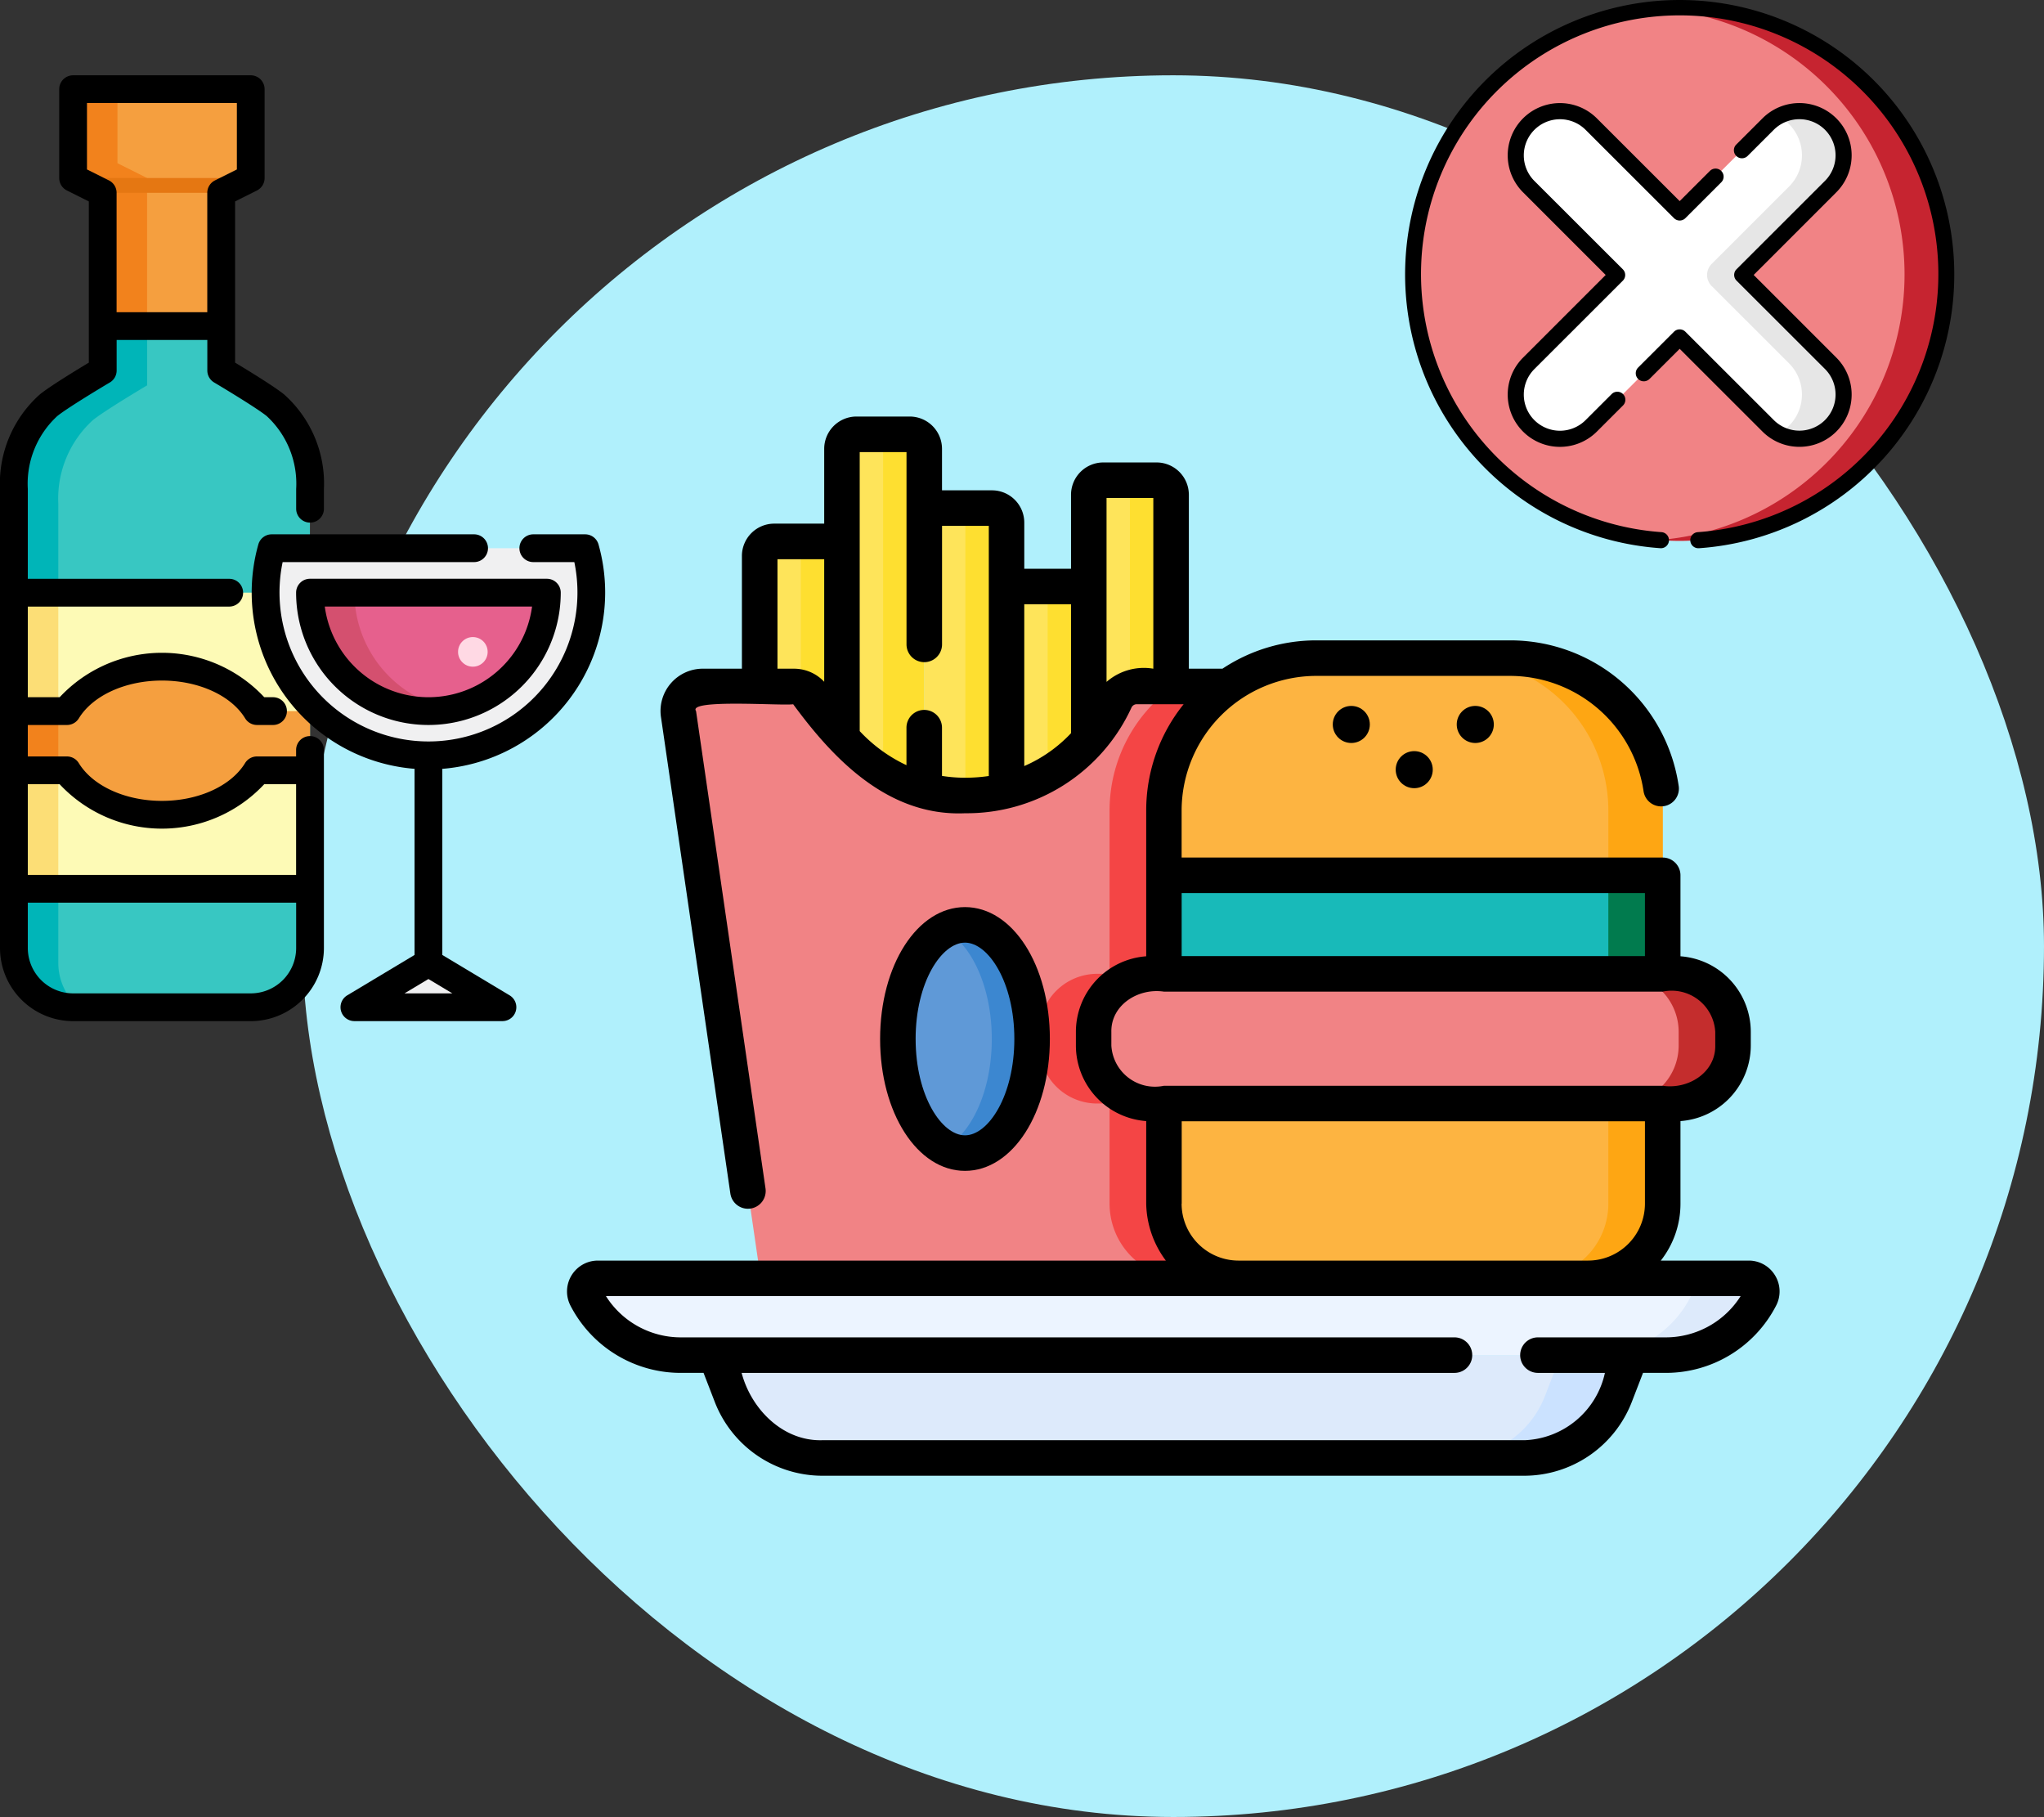 <svg xmlns="http://www.w3.org/2000/svg" width="163.152" height="145.009" viewBox="0 0 163.152 145.009">
  <rect x="0" y="0" width="163.152" height="145.009" fill="#333333" stroke="none"/>
  <g id="Grupo_146094" data-name="Grupo 146094" transform="translate(-706.848 -5290.991)">
    <g id="Grupo_146000" data-name="Grupo 146000">
      <rect id="Rectángulo_44377" data-name="Rectángulo 44377" width="139" height="139" rx="69.5" transform="translate(731 5297)" fill="#b0f0fc"/>
      <g id="hamburguesa" transform="translate(752.106 5291.81)">
        <g id="Grupo_145976" data-name="Grupo 145976" transform="translate(1.418 33.842)">
          <path id="Trazado_194177" data-name="Trazado 194177" d="M87.928,111.792H81.361V86.3a1.159,1.159,0,0,1,1.159-1.159h5.409v26.648Z" transform="translate(-67.4 -76.595)" fill="#fee45a"/>
          <path id="Trazado_194178" data-name="Trazado 194178" d="M98.732,85.144h3.284v26.648H98.732Z" transform="translate(-81.487 -76.595)" fill="#fedf30"/>
          <path id="Trazado_194179" data-name="Trazado 194179" d="M122.67,75.118H116.1V41.081a1.159,1.159,0,0,1,1.159-1.159h4.249a1.159,1.159,0,0,1,1.159,1.159V75.118Z" transform="translate(-95.574 -39.922)" fill="#fee45a"/>
          <path id="Trazado_194180" data-name="Trazado 194180" d="M130.627,39.922h-3.284a1.159,1.159,0,0,1,1.159,1.159V75.118h3.284V41.081A1.159,1.159,0,0,0,130.627,39.922Z" transform="translate(-104.689 -39.922)" fill="#fedf30"/>
          <path id="Trazado_194181" data-name="Trazado 194181" d="M157.413,100.378h-6.567V71.07h5.409a1.159,1.159,0,0,1,1.159,1.159v28.149Z" transform="translate(-123.75 -65.182)" fill="#fee45a"/>
          <path id="Trazado_194182" data-name="Trazado 194182" d="M165.369,71.07h-3.284a1.159,1.159,0,0,1,1.159,1.159v28.149h3.284V72.229A1.159,1.159,0,0,0,165.369,71.07Z" transform="translate(-132.864 -65.182)" fill="#fedf30"/>
          <path id="Trazado_194183" data-name="Trazado 194183" d="M185.588,104.185h6.567v23.048h-6.567Z" transform="translate(-151.924 -92.037)" fill="#fee45a"/>
          <path id="Trazado_194184" data-name="Trazado 194184" d="M202.959,104.185h3.284v23.048h-3.284Z" transform="translate(-166.011 -92.037)" fill="#fedf30"/>
          <path id="Trazado_194185" data-name="Trazado 194185" d="M226.9,90.838H220.33V60.465a1.159,1.159,0,0,1,1.159-1.159h4.249a1.159,1.159,0,0,1,1.159,1.159Z" transform="translate(-180.099 -55.642)" fill="#fee45a"/>
          <path id="Trazado_194186" data-name="Trazado 194186" d="M234.854,59.306H231.57a1.159,1.159,0,0,1,1.159,1.159V90.838h3.284V60.465A1.159,1.159,0,0,0,234.854,59.306Z" transform="translate(-189.214 -55.642)" fill="#fedf30"/>
          <path id="Trazado_194187" data-name="Trazado 194187" d="M92.708,148.539,86.16,193.5l-.017.115H53.525L46.96,148.539a1.891,1.891,0,0,1,1.871-2.164h7.354a1.893,1.893,0,0,1,1.667,1c1.225,2.287,4.922,7.7,11.983,7.7a13.121,13.121,0,0,0,12.008-7.633,1.885,1.885,0,0,1,1.694-1.068h7.3A1.891,1.891,0,0,1,92.708,148.539Z" transform="translate(-39.485 -126.252)" fill="#f18385"/>
          <path id="Trazado_194188" data-name="Trazado 194188" d="M216.345,148.539,209.8,193.5a5.963,5.963,0,0,1-4.788-5.845V179.66h-.985a4.628,4.628,0,0,1-4.628-4.628v-1.095a4.628,4.628,0,0,1,4.628-4.628h.985V156.28a12.155,12.155,0,0,1,5.1-9.905h4.367A1.891,1.891,0,0,1,216.345,148.539Z" transform="translate(-163.122 -126.252)" fill="#f44545"/>
          <path id="Trazado_194189" data-name="Trazado 194189" d="M127.366,436.878H71.281a7.743,7.743,0,0,1-7.223-4.953L62.8,428.671h73.046l-1.257,3.255A7.743,7.743,0,0,1,127.366,436.878Z" transform="translate(-52.348 -355.183)" fill="#ddeafb"/>
          <path id="Trazado_194190" data-name="Trazado 194190" d="M383.241,428.671l-1.257,3.255a7.743,7.743,0,0,1-7.223,4.953h5.594a7.743,7.743,0,0,0,7.223-4.953l1.257-3.255Z" transform="translate(-305.337 -355.183)" fill="#cbe2ff"/>
          <path id="Trazado_194191" data-name="Trazado 194191" d="M100.41,396.26H8.552a1.045,1.045,0,0,0-.928,1.526,8.515,8.515,0,0,0,7.562,4.6h78.59a8.515,8.515,0,0,0,7.562-4.6A1.045,1.045,0,0,0,100.41,396.26Z" transform="translate(-7.506 -328.899)" fill="#ecf4ff"/>
          <path id="Trazado_194192" data-name="Trazado 194192" d="M446.514,396.26H440.92a1.045,1.045,0,0,1,.928,1.526,8.515,8.515,0,0,1-7.562,4.6h5.594a8.515,8.515,0,0,0,7.562-4.6A1.045,1.045,0,0,0,446.514,396.26Z" transform="translate(-353.609 -328.899)" fill="#ddeafb"/>
          <g id="Grupo_145975" data-name="Grupo 145975" transform="translate(40.614 17.862)">
            <path id="Trazado_194193" data-name="Trazado 194193" d="M285.9,336.4H258a5.959,5.959,0,0,1-5.959-5.959v-7.993h39.814v7.993A5.959,5.959,0,0,1,285.9,336.4Z" transform="translate(-246.431 -286.905)" fill="#fdb441"/>
            <path id="Trazado_194194" data-name="Trazado 194194" d="M414.142,322.451v7.993a5.959,5.959,0,0,1-5.959,5.959h4.339a5.959,5.959,0,0,0,5.959-5.959v-7.993Z" transform="translate(-373.055 -286.904)" fill="#fea613"/>
            <path id="Trazado_194195" data-name="Trazado 194195" d="M291.856,151.745H252.042v-5.167A12.168,12.168,0,0,1,264.21,134.41h15.478a12.168,12.168,0,0,1,12.168,12.168v5.167Z" transform="translate(-246.43 -134.41)" fill="#fdb441"/>
            <path id="Trazado_194196" data-name="Trazado 194196" d="M379.677,134.41h-4.339a12.168,12.168,0,0,1,12.168,12.168v5.167h4.339v-5.167A12.168,12.168,0,0,0,379.677,134.41Z" transform="translate(-346.418 -134.41)" fill="#fea613"/>
            <path id="Trazado_194197" data-name="Trazado 194197" d="M252.042,226.111h39.814v7.863H252.042Z" transform="translate(-246.43 -208.776)" fill="#18bab9"/>
            <path id="Trazado_194198" data-name="Trazado 194198" d="M439.707,226.111h4.339v7.863h-4.339Z" transform="translate(-398.619 -208.776)" fill="#017b4e"/>
            <path id="Trazado_194199" data-name="Trazado 194199" d="M268.766,267.706H226.981a4.627,4.627,0,0,0-4.627,4.627v1.095a4.627,4.627,0,0,0,4.627,4.627h41.784a4.627,4.627,0,0,0,4.627-4.627v-1.095A4.627,4.627,0,0,0,268.766,267.706Z" transform="translate(-222.354 -242.508)" fill="#f18385"/>
            <path id="Trazado_194200" data-name="Trazado 194200" d="M449.257,267.706h-4.339a4.627,4.627,0,0,1,4.627,4.627v1.095a4.627,4.627,0,0,1-4.627,4.627h4.339a4.627,4.627,0,0,0,4.627-4.627v-1.095A4.627,4.627,0,0,0,449.257,267.706Z" transform="translate(-402.845 -242.508)" fill="#c42d2d"/>
          </g>
          <ellipse id="Elipse_1257" data-name="Elipse 1257" cx="5.357" cy="9.107" rx="5.357" ry="9.107" transform="translate(24.991 39.149)" fill="#5f99d7"/>
          <path id="Trazado_194201" data-name="Trazado 194201" d="M161.15,247.023a3.389,3.389,0,0,0-1.609.418c2.173,1.161,3.749,4.612,3.749,8.689s-1.576,7.527-3.749,8.689a3.388,3.388,0,0,0,1.609.418c2.959,0,5.357-4.077,5.357-9.107s-2.4-9.107-5.357-9.107Z" transform="translate(-130.801 -207.873)" fill="#3c87d0"/>
        </g>
        <g id="Grupo_145977" data-name="Grupo 145977" transform="translate(-0.001 32.425)">
          <path id="Trazado_194202" data-name="Trazado 194202" d="M96.427,100.968a2.445,2.445,0,0,0-2.1-1.183H87.307a7.338,7.338,0,0,0,1.57-4.541V88.651a6.052,6.052,0,0,0,5.612-6.028V81.529A6.052,6.052,0,0,0,88.877,75.5V69.038a1.418,1.418,0,0,0-1.418-1.418h-38.4V63.872a10.762,10.762,0,0,1,10.75-10.75H75.291a10.8,10.8,0,0,1,10.635,9.17,1.418,1.418,0,1,0,2.805-.413,13.588,13.588,0,0,0-13.44-11.592H59.812a13.506,13.506,0,0,0-7.495,2.262H49.636V38.665a2.58,2.58,0,0,0-2.577-2.577H42.808a2.58,2.58,0,0,0-2.577,2.577v5.907H36.5V40.89a2.58,2.58,0,0,0-2.577-2.577h-3.99V35a2.58,2.58,0,0,0-2.577-2.577H23.107A2.58,2.58,0,0,0,20.53,35v5.971H16.538a2.58,2.58,0,0,0-2.577,2.577v9h-3.2A3.377,3.377,0,0,0,7.49,56.334l5.549,38.1a1.418,1.418,0,0,0,1.4,1.214,1.436,1.436,0,0,0,.206-.015,1.418,1.418,0,0,0,1.2-1.607L10.3,55.926c-.7-.98,6.912-.4,7.753-.542,2.995,4.071,7.4,8.981,13.72,8.7a14.466,14.466,0,0,0,13.283-8.432.466.466,0,0,1,.418-.27h3.747a13.517,13.517,0,0,0-2.989,8.488V75.5a6.052,6.052,0,0,0-5.612,6.028v1.095a6.052,6.052,0,0,0,5.612,6.028v6.593a7.806,7.806,0,0,0,1.568,4.541H2.465A2.463,2.463,0,0,0,.277,103.38,9.9,9.9,0,0,0,9.1,108.747h1.8l.907,2.348a9.218,9.218,0,0,0,8.545,5.86H76.436a9.218,9.218,0,0,0,8.545-5.86l.907-2.348h1.8a9.9,9.9,0,0,0,8.822-5.367,2.445,2.445,0,0,0-.083-2.412ZM18.118,52.548H16.8V43.809H20.53v9.784A3.3,3.3,0,0,0,18.118,52.548ZM29.932,61.1V57.256a1.418,1.418,0,0,0-2.836,0v2.992a12.156,12.156,0,0,1-3.732-2.719V35.261H27.1V50.608a1.418,1.418,0,1,0,2.836,0V41.149h3.732V61.112a12.986,12.986,0,0,1-1.9.137,11.637,11.637,0,0,1-1.836-.145Zm6.567-.787V47.408h3.732V57.694A11.278,11.278,0,0,1,36.5,60.317Zm6.567-6.72V38.924H46.8V52.548A4.532,4.532,0,0,0,43.067,53.6Zm6,41.647V88.668H86.041v6.576A4.547,4.547,0,0,1,81.5,99.785H53.6a4.547,4.547,0,0,1-4.542-4.541ZM86.041,70.456v5.027H49.062V70.456ZM43.45,82.623V81.529c-.037-2.117,2.106-3.515,4.194-3.209H87.459a3.484,3.484,0,0,1,4.194,3.209v1.095c.037,2.117-2.106,3.515-4.194,3.209H47.644A3.484,3.484,0,0,1,43.45,82.623Zm44.239,23.289H77.5a1.418,1.418,0,1,0,0,2.836h5.347a6.835,6.835,0,0,1-6.413,5.372H20.351c-3.089.08-5.632-2.433-6.413-5.372h56.9a1.418,1.418,0,0,0,0-2.836H9.1a7.069,7.069,0,0,1-5.991-3.291H93.679A7.069,7.069,0,0,1,87.689,105.912Z" transform="translate(0.001 -32.425)"/>
          <circle id="Elipse_1258" data-name="Elipse 1258" cx="1.479" cy="1.479" r="1.479" transform="translate(61.125 23.094)"/>
          <path id="Trazado_194203" data-name="Trazado 194203" d="M376.131,155.024a1.479,1.479,0,1,0,2.092,0A1.48,1.48,0,0,0,376.131,155.024Z" transform="translate(-304.677 -131.497)"/>
          <circle id="Elipse_1259" data-name="Elipse 1259" cx="1.479" cy="1.479" r="1.479" transform="translate(66.148 26.701)"/>
          <path id="Trazado_194204" data-name="Trazado 194204" d="M145.76,250.048c0-5.9-2.976-10.525-6.775-10.525s-6.775,4.623-6.775,10.525,2.976,10.525,6.775,10.525S145.76,255.95,145.76,250.048Zm-10.715,0c0-4.531,2.076-7.689,3.94-7.689s3.94,3.158,3.94,7.689-2.076,7.689-3.94,7.689S135.046,254.579,135.046,250.048Z" transform="translate(-107.217 -200.374)"/>
        </g>
      </g>
      <g id="espiritu" transform="translate(614.668 5297)">
        <path id="Trazado_194205" data-name="Trazado 194205" d="M120.562,73.741c-1-.8-4.322-2.769-4.322-2.769V55.609h-9.454V70.972l-4.321,2.769A9.454,9.454,0,0,0,99.7,80.426v36.634a4.727,4.727,0,0,0,4.727,4.727H118.6a4.727,4.727,0,0,0,4.727-4.727V80.426A8.475,8.475,0,0,0,120.562,73.741Z" transform="translate(-6.408 -47.41)" fill="#38c7c2"/>
        <path id="Trazado_194206" data-name="Trazado 194206" d="M103.24,118.242V81.608a8.474,8.474,0,0,1,2.769-6.685c1-.8,4.322-2.769,4.322-2.769V55.609h-3.545V70.972s-3.322,1.965-4.322,2.769A8.474,8.474,0,0,0,99.7,80.426v36.634a4.727,4.727,0,0,0,4.727,4.727h.42A4.715,4.715,0,0,1,103.24,118.242Z" transform="translate(-6.407 -47.41)" fill="#00b5b8"/>
        <rect id="Rectángulo_44550" data-name="Rectángulo 44550" width="23.635" height="23.635" transform="translate(93.288 41.288)" fill="#fdfab6"/>
        <rect id="Rectángulo_44551" data-name="Rectángulo 44551" width="3.545" height="23.635" transform="translate(93.288 41.288)" fill="#fcde76"/>
        <path id="Trazado_194207" data-name="Trazado 194207" d="M123.33,323.67h-4.236c-1.277-2.087-4.19-3.545-7.582-3.545s-6.305,1.459-7.582,3.545H99.695V328.4h4.236c1.277,2.087,4.19,3.545,7.582,3.545s6.305-1.459,7.582-3.545h4.236V323.67Z" transform="translate(-6.407 -272.929)" fill="#f59f3f"/>
        <rect id="Rectángulo_44552" data-name="Rectángulo 44552" width="3.545" height="4.727" transform="translate(93.288 50.742)" fill="#f2821c"/>
        <path id="Trazado_194208" data-name="Trazado 194208" d="M131.758,7.515v7.091l2.363,1.182V26.423h9.454V15.787l2.364-1.182V7.515Z" transform="translate(-33.743 -6.407)" fill="#f59f3f"/>
        <path id="Trazado_194209" data-name="Trazado 194209" d="M135.3,13.424V7.515h-3.545v7.091l2.363,1.182V26.423h3.545V14.606Z" transform="translate(-33.743 -6.407)" fill="#f2821c"/>
        <rect id="Rectángulo_44553" data-name="Rectángulo 44553" width="9.454" height="1.182" transform="translate(100.379 8.198)" fill="#e57712"/>
        <path id="Trazado_194210" data-name="Trazado 194210" d="M236.451,256a13,13,0,1,0,25.02,0Z" transform="translate(-122.584 -218.258)" fill="#f0f0f1"/>
        <path id="Trazado_194211" data-name="Trazado 194211" d="M269.463,289.5a9.465,9.465,0,0,1-9.454-9.454h18.908A9.465,9.465,0,0,1,269.463,289.5Z" transform="translate(-143.086 -238.759)" fill="#e6608d"/>
        <path id="Trazado_194212" data-name="Trazado 194212" d="M263.553,280.047h-3.545a9.447,9.447,0,0,0,11.227,9.285A9.468,9.468,0,0,1,263.553,280.047Z" transform="translate(-143.085 -238.759)" fill="#d4506f"/>
        <g id="Grupo_145978" data-name="Grupo 145978" transform="translate(120.468 70.832)">
          <path id="Trazado_194213" data-name="Trazado 194213" d="M295.873,483.983H284.055l5.909-3.545Z" transform="translate(-284.055 -480.438)" fill="#f0f0f1"/>
        </g>
        <circle id="Elipse_1260" data-name="Elipse 1260" cx="1.182" cy="1.182" r="1.182" transform="translate(128.741 44.833)" fill="#ffd9e4"/>
        <path id="Trazado_194214" data-name="Trazado 194214" d="M256.661,253.138a14.132,14.132,0,0,0-.531-3.847,1.108,1.108,0,0,0-1.066-.806h-4.139a1.108,1.108,0,1,0,0,2.216H254.2a11.891,11.891,0,1,1-23.283,0H246.2a1.108,1.108,0,1,0,0-2.216H230.044a1.108,1.108,0,0,0-1.066.806A14.118,14.118,0,0,0,241.452,267.2a1.131,1.131,0,0,0-.006.117v14.736l-5.371,3.223a1.108,1.108,0,0,0,.57,2.058h11.818a1.108,1.108,0,0,0,.57-2.058l-5.371-3.223V267.319a1.131,1.131,0,0,0-.006-.117A14.126,14.126,0,0,0,256.661,253.138ZM240.645,285.12l1.909-1.145,1.909,1.145Z" transform="translate(-116.177 -211.851)"/>
        <path id="Trazado_194215" data-name="Trazado 194215" d="M252.494,273.64a10.562,10.562,0,1,0,21.124,0,1.108,1.108,0,0,0-1.108-1.108H253.6A1.108,1.108,0,0,0,252.494,273.64Zm18.835,1.108a8.347,8.347,0,0,1-16.546,0Z" transform="translate(-136.679 -232.352)"/>
        <path id="Trazado_194216" data-name="Trazado 194216" d="M116.923,52.736a1.108,1.108,0,0,0-1.108,1.108v.517h-3.128a1.108,1.108,0,0,0-.945.53c-1.121,1.832-3.726,3.016-6.637,3.016s-5.516-1.184-6.637-3.016a1.108,1.108,0,0,0-.945-.53H94.4V51.85h3.128a1.108,1.108,0,0,0,.945-.53c1.121-1.832,3.726-3.016,6.637-3.016s5.516,1.184,6.637,3.016a1.108,1.108,0,0,0,.945.53h1.281a1.108,1.108,0,1,0,0-2.216h-.7a11.175,11.175,0,0,0-16.33,0H94.4V42.4h16.077a1.108,1.108,0,1,0,0-2.216H94.4V33.015a7.339,7.339,0,0,1,2.356-5.822c.769-.619,3.286-2.143,4.191-2.678a1.108,1.108,0,0,0,.544-.954V21.124h7.238v2.437a1.108,1.108,0,0,0,.544.954c.9.535,3.422,2.059,4.191,2.678a7.339,7.339,0,0,1,2.356,5.822v1.576a1.108,1.108,0,1,0,2.216,0V33.015a9.517,9.517,0,0,0-3.182-7.548c-.813-.654-2.892-1.925-3.908-2.535V10.065l1.751-.876A1.108,1.108,0,0,0,113.3,8.2V1.108A1.108,1.108,0,0,0,112.2,0H98.015a1.108,1.108,0,0,0-1.108,1.108V8.2a1.108,1.108,0,0,0,.612.991l1.751.876V22.932c-1.016.61-3.1,1.881-3.908,2.535a9.517,9.517,0,0,0-3.182,7.548V69.65a5.842,5.842,0,0,0,5.835,5.835H112.2a5.842,5.842,0,0,0,5.835-5.835V53.844A1.107,1.107,0,0,0,116.923,52.736ZM99.123,7.514v-5.3h11.965v5.3l-1.751.876a1.108,1.108,0,0,0-.612.991v9.528h-7.238V9.38a1.108,1.108,0,0,0-.612-.991ZM96.94,56.577a11.175,11.175,0,0,0,16.33,0h2.545v7.238H94.4V56.577ZM112.2,73.269H98.015A3.623,3.623,0,0,1,94.4,69.65V66.031h21.419V69.65A3.623,3.623,0,0,1,112.2,73.269Z"/>
      </g>
      <g id="cancelar" transform="translate(819 5290.991)">
        <path id="Trazado_194217" data-name="Trazado 194217" d="M50.056,28.759A21.278,21.278,0,1,0,28.778,50.019,21.269,21.269,0,0,0,50.056,28.759Zm0,0" transform="translate(-6.858 -6.858)" fill="#f18385"/>
        <path id="Trazado_194218" data-name="Trazado 194218" d="M238.248,7.5q-.839,0-1.662.064a21.259,21.259,0,0,1,0,42.39q.823.064,1.662.064a21.259,21.259,0,1,0,0-42.519Zm0,0" transform="translate(-216.328 -6.858)" fill="#c62430"/>
        <path id="Trazado_194219" data-name="Trazado 194219" d="M121.291,116.654l7.058-7.051a3.527,3.527,0,1,0-4.986-4.991l-7.062,7.056-7.062-7.056a3.527,3.527,0,0,0-4.986,4.991l7.058,7.051-7.058,7.051a3.527,3.527,0,0,0,4.986,4.99l7.062-7.056,7.062,7.056a3.527,3.527,0,0,0,4.986-4.991Zm0,0" transform="translate(-94.38 -94.711)" fill="#fff"/>
        <path id="Trazado_194220" data-name="Trazado 194220" d="M284.3,116.675l7.06-7.053a3.527,3.527,0,0,0-4.158-5.6,3.526,3.526,0,0,1,.833,5.6l-6.178,6.173a1.245,1.245,0,0,0,0,1.762l6.178,6.172a3.527,3.527,0,0,1-.833,5.6,3.527,3.527,0,0,0,4.158-5.6Zm0,0" transform="translate(-257.385 -94.732)" fill="#e6e6e6"/>
        <path id="Trazado_194221" data-name="Trazado 194221" d="M37.42,6.415a21.934,21.934,0,0,0-31,0A21.9,21.9,0,0,0,20.378,43.75a.642.642,0,1,0,.089-1.281,20.647,20.647,0,1,1,2.907,0,.642.642,0,0,0,.044,1.283l.045,0A21.9,21.9,0,0,0,37.42,6.415Zm0,0"/>
        <path id="Trazado_194222" data-name="Trazado 194222" d="M216.143,118.137l2.41-2.408,6.606,6.6a4.17,4.17,0,1,0,5.9-5.895l-6.6-6.6,6.6-6.6a4.17,4.17,0,0,0-5.9-5.895l-2.09,2.088a.642.642,0,0,0,.908.908l2.09-2.088a2.892,2.892,0,0,1,4.083,0,2.882,2.882,0,0,1,0,4.078l-7.06,7.053a.642.642,0,0,0,0,.908l7.06,7.053a2.882,2.882,0,0,1,0,4.078,2.892,2.892,0,0,1-4.083,0l-7.06-7.053a.643.643,0,0,0-.908,0l-2.864,2.862a.642.642,0,0,0,.908.908Zm0,0" transform="translate(-196.633 -87.891)"/>
        <path id="Trazado_194223" data-name="Trazado 194223" d="M101.908,98.249l7.06,7.053a.642.642,0,0,0,.908,0l2.863-2.861a.642.642,0,0,0-.908-.908l-2.41,2.408-6.606-6.6a4.17,4.17,0,1,0-5.9,5.895l6.6,6.6-6.6,6.6a4.169,4.169,0,0,0,5.9,5.895l2.083-2.081a.642.642,0,1,0-.908-.908l-2.083,2.081a2.892,2.892,0,0,1-4.083,0,2.881,2.881,0,0,1,0-4.078l7.06-7.053a.642.642,0,0,0,0-.908l-7.06-7.053a2.881,2.881,0,0,1,0-4.078A2.892,2.892,0,0,1,101.908,98.249Zm0,0" transform="translate(-87.501 -87.891)"/>
      </g>
    </g>
  </g>
</svg>
